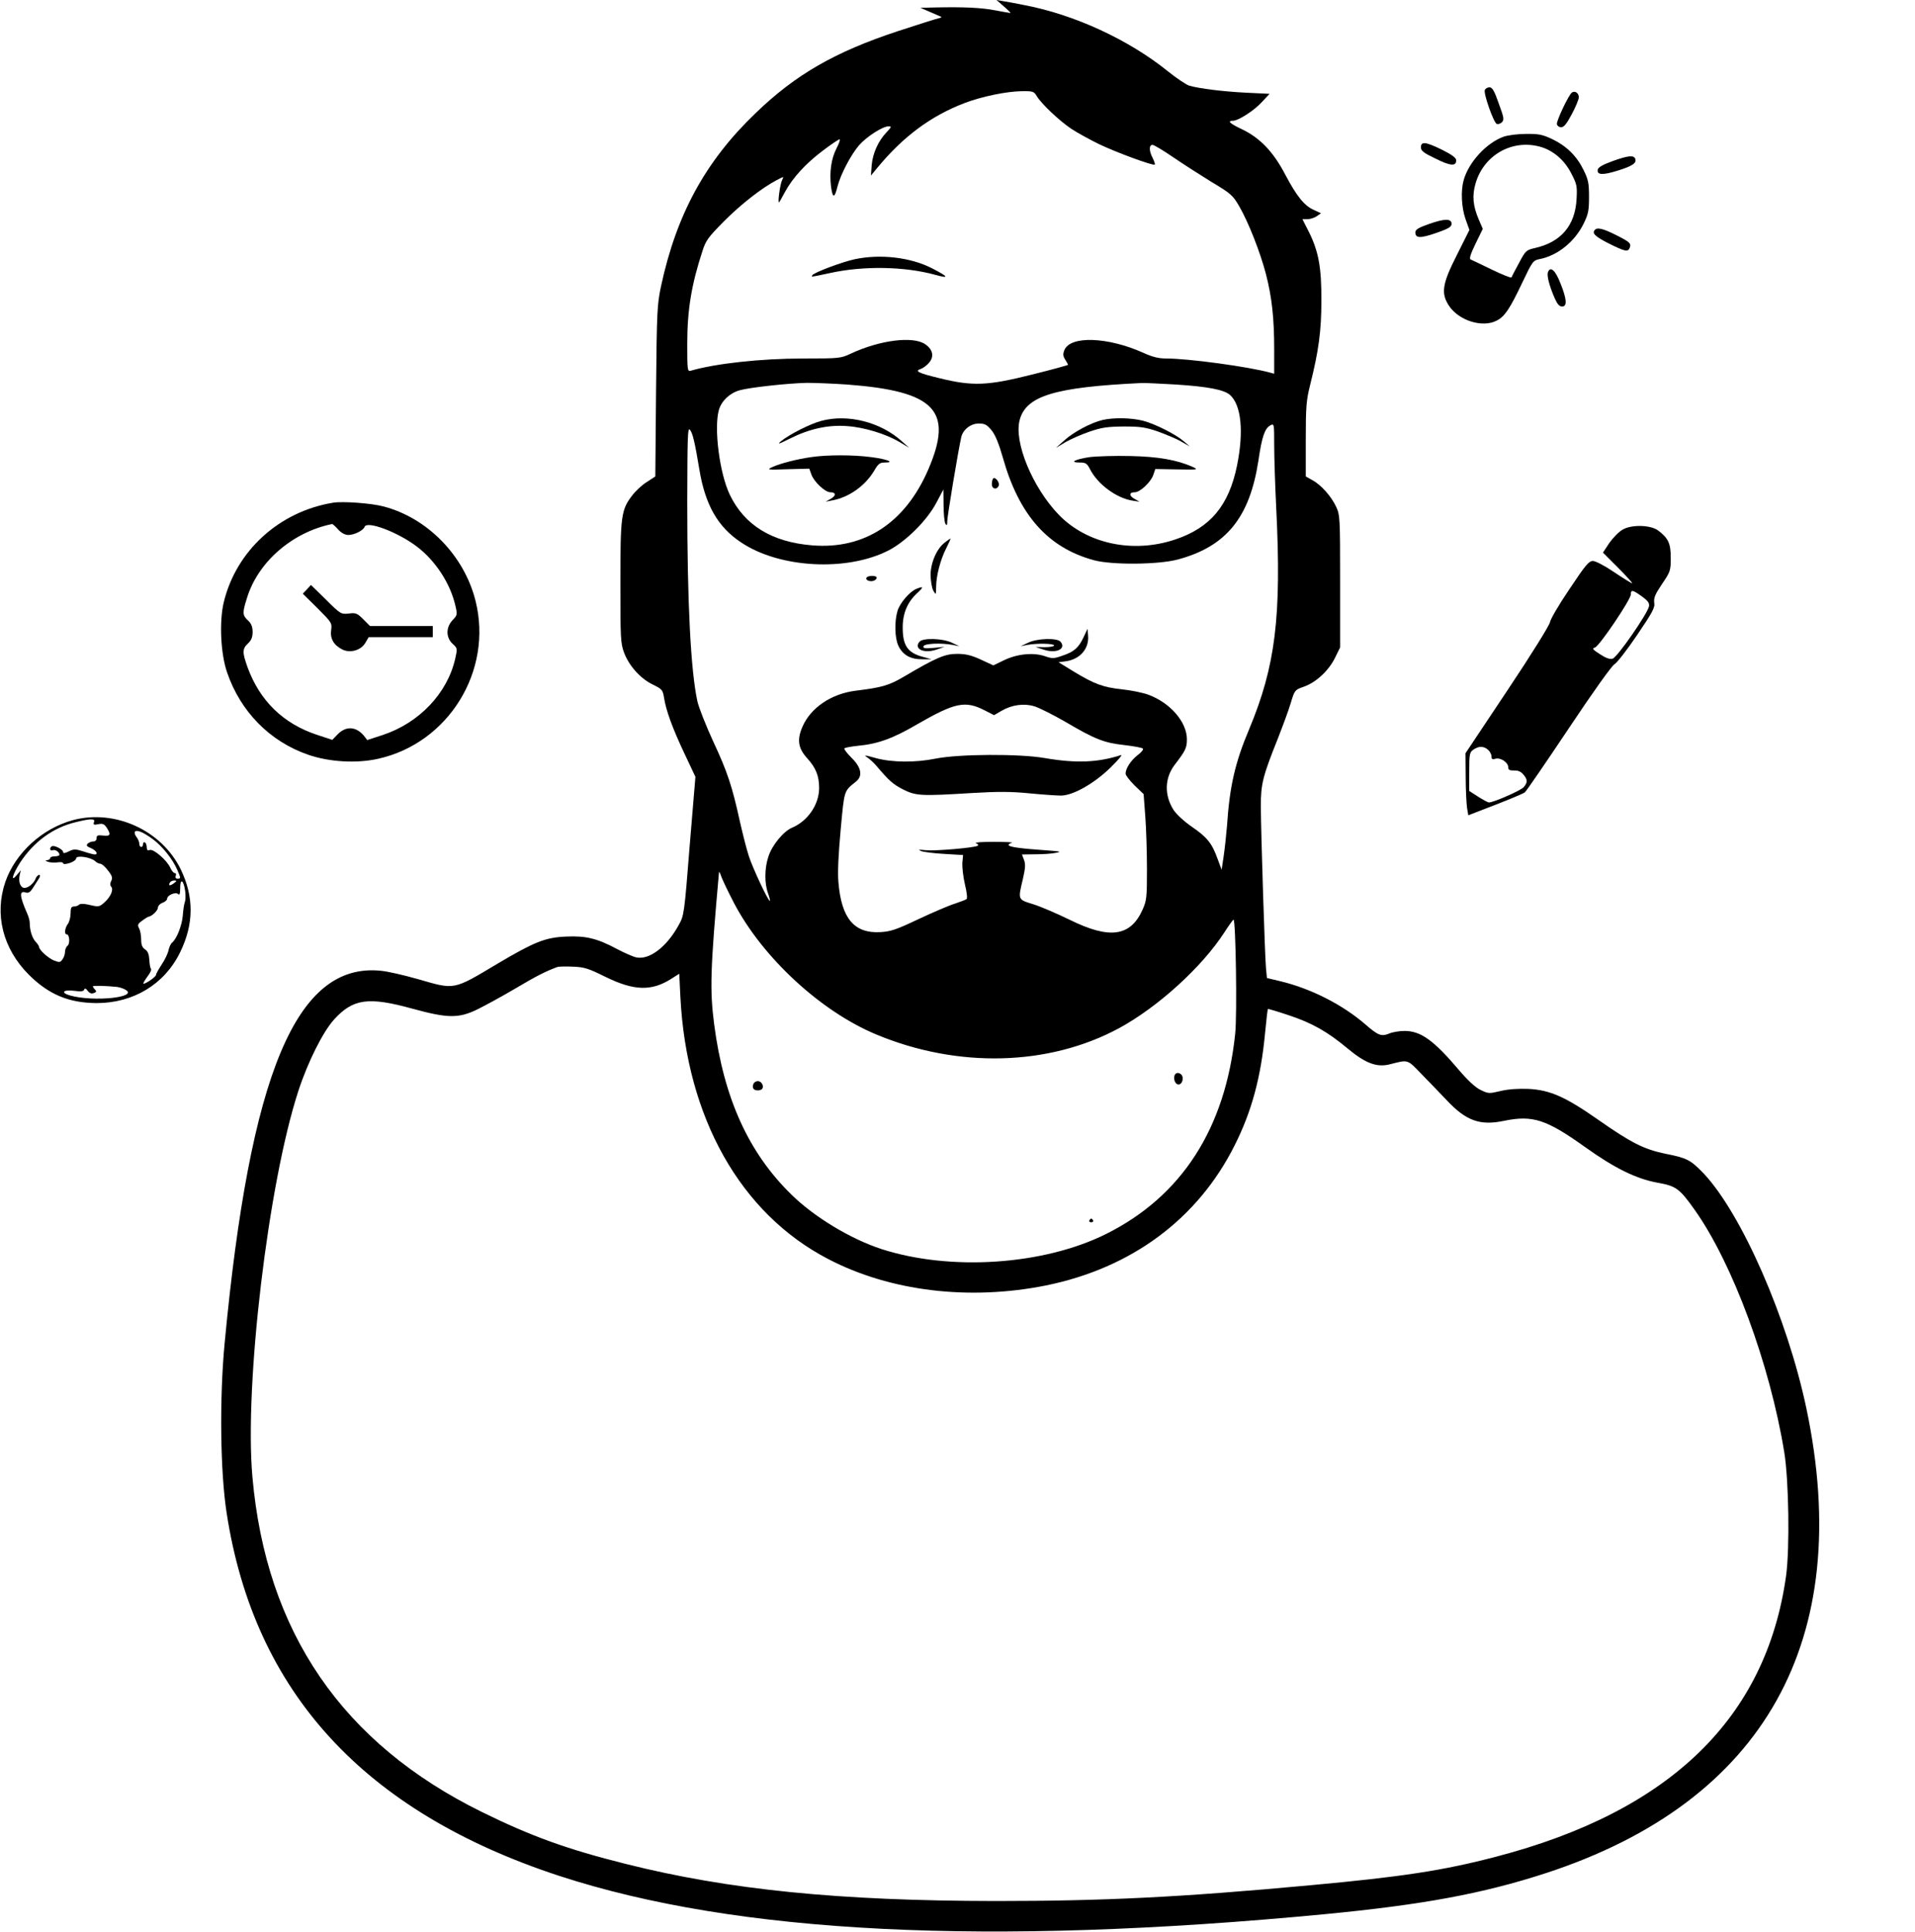 <?xml version="1.0" standalone="no"?>
<!DOCTYPE svg PUBLIC "-//W3C//DTD SVG 20010904//EN"
 "http://www.w3.org/TR/2001/REC-SVG-20010904/DTD/svg10.dtd">
<svg version="1.0" xmlns="http://www.w3.org/2000/svg"
 width="1031pt" height="1040pt" viewBox="0 0 1031 1040"
 preserveAspectRatio="xMidYMid meet">

<g transform="translate(0,1040) scale(0.1,-0.1)"
fill="#000000" stroke="none">
<path d="M5405 10365 c22 -19 38 -35 35 -35 -3 0 -39 6 -80 14 -77 15 -171 19
-320 16 l-85 -2 35 -15 c19 -8 46 -20 60 -26 23 -9 23 -11 5 -15 -11 -2 -109
-33 -219 -69 -340 -112 -553 -234 -769 -443 -269 -258 -425 -544 -508 -930
-21 -99 -23 -133 -27 -565 l-4 -460 -46 -30 c-26 -16 -61 -49 -79 -73 -59 -77
-63 -110 -63 -468 0 -301 1 -327 20 -378 27 -71 88 -139 154 -171 51 -25 54
-29 61 -71 10 -67 46 -166 111 -303 l58 -123 -31 -372 c-29 -366 -30 -374 -59
-426 -64 -117 -158 -189 -228 -174 -17 3 -64 24 -104 45 -109 58 -168 72 -276
67 -111 -5 -170 -29 -366 -145 -243 -145 -229 -142 -430 -84 -74 21 -164 42
-200 45 -454 46 -704 -551 -841 -2009 -28 -298 -23 -689 11 -909 148 -965 739
-1610 1792 -1955 953 -311 2304 -379 4118 -206 532 51 854 111 1192 221 1177
384 1666 1256 1403 2503 -103 487 -349 1048 -554 1265 -70 72 -88 82 -205 105
-116 24 -185 59 -366 186 -172 120 -255 157 -370 163 -56 2 -107 -1 -150 -11
-62 -15 -67 -15 -108 5 -28 13 -68 50 -116 106 -137 162 -207 212 -294 212
-27 0 -65 -6 -83 -14 -42 -17 -59 -11 -129 50 -123 106 -290 191 -454 231
l-75 18 -5 50 c-6 58 -27 721 -28 875 0 119 10 160 90 360 27 69 60 157 71
195 21 70 22 71 70 88 66 23 134 86 168 155 l28 57 0 355 c0 342 -1 357 -21
401 -27 58 -82 119 -128 144 l-36 20 0 200 c0 178 3 211 24 295 45 180 60 287
60 450 1 180 -15 267 -68 373 l-34 67 27 0 c14 0 37 7 50 16 l23 16 -39 18
c-51 23 -91 72 -154 191 -63 121 -135 196 -230 242 -68 32 -84 47 -51 47 29 0
116 56 157 102 l40 43 -125 6 c-123 6 -252 22 -308 38 -15 5 -67 39 -114 77
-212 171 -505 306 -775 357 -43 9 -94 18 -113 21 l-35 6 40 -35z m177 -483
c25 -41 120 -131 185 -175 32 -21 99 -58 148 -82 91 -44 294 -119 302 -111 3
2 -3 18 -11 35 -20 38 -21 71 -1 71 8 0 58 -30 112 -67 54 -37 148 -97 208
-134 102 -61 113 -71 147 -130 50 -86 114 -250 144 -366 32 -125 44 -237 44
-402 l0 -133 -22 6 c-116 32 -439 76 -558 76 -42 0 -75 8 -123 30 -193 87
-397 94 -427 14 -8 -20 -7 -32 5 -50 8 -13 15 -25 15 -28 0 -2 -87 -26 -192
-52 -242 -61 -321 -64 -500 -20 -116 28 -136 39 -100 50 11 4 29 17 41 30 32
34 25 74 -18 103 -66 45 -245 22 -401 -51 -53 -25 -61 -26 -257 -26 -226 0
-472 -27 -605 -66 -17 -5 -18 6 -18 143 0 183 22 319 82 502 18 57 32 75 117
161 93 93 205 180 284 221 38 20 38 20 28 0 -11 -20 -26 -129 -16 -120 2 3 17
28 32 57 41 75 111 152 203 221 45 34 85 61 90 61 5 0 -2 -21 -16 -48 -29 -56
-39 -128 -30 -206 9 -65 19 -65 35 0 16 64 72 171 116 222 40 46 127 102 159
102 17 0 16 -4 -11 -32 -45 -48 -74 -112 -80 -177 l-4 -56 33 40 c141 171 290
281 473 351 93 35 225 62 305 63 61 1 67 -1 82 -27z m-1022 -1552 c476 -36
575 -140 437 -459 -124 -286 -343 -429 -622 -407 -218 17 -367 108 -446 273
-55 115 -86 356 -59 455 14 50 59 92 112 107 58 16 264 38 363 40 44 0 141 -4
215 -9z m1770 0 c173 -11 260 -28 292 -56 61 -55 75 -197 38 -380 -44 -216
-144 -335 -332 -398 -228 -77 -475 -24 -627 132 -142 147 -244 393 -211 512
35 129 189 176 655 198 17 1 100 -3 185 -8z m-992 -246 c20 -24 39 -70 61
-147 87 -310 243 -486 491 -553 97 -26 347 -24 451 4 261 70 387 226 434 532
19 130 34 173 64 190 21 11 21 9 21 -107 0 -65 5 -217 11 -338 29 -586 -4
-851 -146 -1191 -76 -180 -105 -308 -119 -519 -4 -49 -12 -123 -18 -164 l-11
-73 -22 59 c-30 83 -55 115 -138 172 -41 28 -84 68 -99 91 -50 79 -48 170 5
241 60 78 67 93 67 139 0 93 -89 196 -207 240 -30 11 -94 24 -142 29 -102 11
-148 28 -259 95 l-83 51 39 5 c77 11 126 68 120 138 l-3 37 -21 -45 c-27 -57
-51 -79 -115 -100 -45 -16 -54 -16 -92 -3 -62 22 -151 13 -221 -21 l-58 -28
-67 31 c-52 24 -82 31 -128 31 -65 0 -111 -19 -287 -123 -80 -47 -118 -58
-257 -75 -133 -16 -245 -92 -289 -195 -30 -69 -23 -115 25 -168 48 -53 65 -96
65 -161 0 -89 -61 -178 -146 -214 -46 -19 -108 -95 -127 -155 -21 -63 -22
-143 -2 -198 8 -22 12 -41 10 -41 -10 0 -93 178 -113 240 -12 36 -33 119 -48
185 -42 192 -68 271 -144 433 -39 85 -77 181 -85 215 -36 164 -55 526 -55
1077 1 353 2 403 15 386 15 -20 26 -68 50 -212 31 -190 99 -311 225 -394 207
-139 570 -158 794 -43 93 48 208 162 258 258 l37 70 1 -85 c0 -47 5 -92 10
-100 7 -11 10 -8 10 16 0 25 58 374 75 450 9 41 51 74 94 74 33 0 44 -6 69
-36z m-35 -1509 l49 -25 41 24 c56 32 120 41 178 23 25 -8 99 -45 165 -83 161
-95 209 -113 317 -125 51 -6 96 -14 100 -19 5 -4 -8 -20 -28 -35 -37 -29 -65
-72 -65 -100 0 -9 22 -37 48 -63 l49 -47 9 -120 c5 -66 9 -194 9 -285 0 -152
-2 -169 -24 -218 -65 -144 -177 -160 -393 -53 -68 33 -156 71 -195 83 -84 26
-83 23 -56 136 13 57 15 80 6 103 l-11 29 71 1 c40 0 90 3 112 8 34 6 24 8
-61 14 -132 9 -194 18 -194 28 0 4 8 10 18 12 9 3 -35 5 -98 5 -63 0 -106 -3
-96 -7 11 -4 15 -10 10 -14 -19 -11 -228 -29 -279 -24 -40 4 -45 4 -25 -5 14
-5 70 -12 125 -15 l100 -6 -4 -44 c-1 -24 5 -75 14 -114 10 -40 14 -74 9 -79
-5 -4 -34 -15 -64 -25 -30 -9 -118 -47 -195 -83 -120 -57 -150 -67 -206 -70
-140 -8 -209 74 -225 268 -5 52 0 152 12 283 20 216 17 207 82 259 38 30 30
76 -23 128 -24 24 -42 47 -39 51 2 4 35 10 72 14 108 10 189 39 322 117 202
116 257 128 363 73z m-1352 -1035 c154 -295 469 -586 769 -710 439 -182 927
-169 1305 35 210 114 447 330 567 516 24 37 46 68 49 68 12 2 20 -513 9 -614
-53 -510 -288 -875 -695 -1078 -337 -168 -839 -201 -1210 -81 -167 55 -361
172 -484 293 -231 225 -364 519 -416 916 -24 186 -21 294 26 820 0 6 7 -7 14
-28 8 -21 38 -83 66 -137z m-691 -399 c153 -75 247 -78 353 -11 l44 28 6 -124
c33 -651 324 -1167 796 -1412 334 -174 759 -225 1173 -142 461 94 818 359
1016 756 91 181 141 366 163 604 7 69 13 126 15 128 1 2 51 -13 111 -33 127
-42 210 -89 319 -180 95 -79 156 -102 225 -85 102 26 94 29 172 -52 40 -41
101 -104 136 -141 104 -111 179 -138 308 -111 155 32 228 8 438 -142 158 -113
274 -170 389 -191 100 -18 118 -31 199 -145 205 -288 406 -833 483 -1305 25
-153 30 -520 10 -666 -107 -766 -625 -1268 -1560 -1512 -285 -75 -511 -109
-1001 -154 -701 -65 -1112 -85 -1695 -85 -843 1 -1435 60 -1992 200 -312 78
-507 148 -773 279 -752 370 -1162 968 -1236 1804 -44 497 85 1580 247 2077 51
157 133 320 193 386 102 112 185 123 421 58 190 -52 248 -53 348 -5 39 19 131
69 204 112 116 69 166 94 228 117 8 3 47 4 85 2 61 -2 84 -10 175 -55z"/>
<path d="M4600 9004 c-69 -15 -217 -71 -226 -85 -7 -11 -13 -12 94 11 182 40
403 36 569 -10 76 -21 70 -10 -20 36 -115 59 -279 78 -417 48z"/>
<path d="M4421 8134 c-60 -16 -170 -72 -216 -109 -23 -19 -11 -16 50 15 104
52 206 74 306 66 91 -6 208 -42 281 -85 l53 -32 -38 34 c-115 105 -293 150
-436 111z"/>
<path d="M4366 7939 c-77 -11 -165 -34 -207 -53 -33 -15 -29 -16 82 -12 l116
3 12 -33 c14 -38 73 -94 101 -94 31 0 33 -18 3 -35 l-28 -16 35 7 c90 16 179
79 227 161 21 36 30 43 56 43 58 0 14 18 -72 29 -96 13 -239 13 -325 0z"/>
<path d="M5936 8139 c-61 -14 -157 -65 -206 -110 l-45 -40 50 30 c28 16 86 42
130 57 67 23 97 27 185 28 89 0 117 -4 184 -27 43 -16 100 -39 125 -54 l46
-26 -30 26 c-45 39 -154 94 -221 112 -64 16 -157 18 -218 4z"/>
<path d="M5865 7939 c-79 -12 -110 -29 -52 -29 32 0 39 -4 56 -37 41 -80 141
-154 227 -168 l39 -6 -28 16 c-30 17 -28 35 3 35 28 0 87 56 99 93 l11 32 117
-2 c114 -2 117 -2 83 14 -84 37 -184 55 -335 58 -82 2 -181 -1 -220 -6z"/>
<path d="M5347 7824 c-4 -4 -7 -18 -7 -31 0 -26 27 -32 37 -7 6 17 -19 49 -30
38z"/>
<path d="M5086 7479 c-44 -34 -76 -110 -76 -176 1 -32 7 -69 15 -83 14 -24 14
-24 15 20 0 59 23 148 55 210 14 28 24 50 22 50 -3 0 -16 -9 -31 -21z"/>
<path d="M4665 7290 c-8 -13 20 -24 40 -16 8 3 15 10 15 16 0 13 -47 13 -55 0z"/>
<path d="M4934 7230 c-36 -14 -90 -77 -102 -119 -17 -56 -15 -147 5 -188 23
-49 66 -73 128 -72 l50 0 -47 13 c-82 22 -108 61 -108 158 0 77 26 137 77 184
37 34 36 40 -3 24z"/>
<path d="M4950 6945 c-32 -39 25 -65 92 -42 l43 15 -59 -6 c-48 -4 -58 -2 -54
9 5 15 95 19 158 7 l35 -7 -40 19 c-50 24 -157 27 -175 5z"/>
<path d="M5535 6940 l-40 -19 35 7 c53 10 145 8 145 -3 0 -5 -22 -9 -50 -9
l-50 1 43 -14 c67 -23 124 3 92 42 -18 22 -125 19 -175 -5z"/>
<path d="M4670 6322 c14 -10 34 -28 45 -41 73 -86 93 -103 147 -131 71 -35 96
-36 374 -19 136 8 207 8 308 -2 72 -7 148 -12 170 -12 65 2 175 64 263 149 43
42 69 73 58 69 -124 -40 -241 -45 -410 -16 -138 24 -463 22 -588 -3 -108 -22
-236 -21 -322 3 -61 17 -67 17 -45 3z"/>
<path d="M6332 4621 c-19 -11 -11 -55 10 -59 22 -4 35 36 17 54 -9 8 -19 10
-27 5z"/>
<path d="M4056 4564 c-8 -21 1 -34 24 -34 10 0 21 4 24 9 10 16 -5 41 -24 41
-10 0 -21 -7 -24 -16z"/>
<path d="M5865 3830 c-3 -5 1 -10 10 -10 9 0 13 5 10 10 -3 6 -8 10 -10 10 -2
0 -7 -4 -10 -10z"/>
<path d="M7994 9915 c-8 -19 48 -176 64 -182 8 -3 20 1 28 9 13 13 11 25 -17
101 -24 69 -35 87 -50 87 -11 0 -22 -7 -25 -15z"/>
<path d="M8463 9902 c-17 -11 -84 -153 -81 -170 2 -10 12 -17 23 -17 15 0 30
19 57 70 21 39 38 80 38 91 0 23 -20 37 -37 26z"/>
<path d="M8095 9664 c-92 -33 -188 -137 -215 -234 -16 -57 -12 -146 10 -209
l21 -59 -67 -134 c-80 -157 -87 -207 -43 -274 53 -80 180 -120 257 -80 43 22
70 62 137 203 55 116 59 121 93 128 96 18 190 93 238 191 25 51 29 70 29 144
0 74 -4 93 -29 144 -37 76 -92 130 -169 167 -53 25 -73 29 -142 28 -44 0 -98
-7 -120 -15z m197 -54 c69 -19 130 -71 166 -141 31 -59 34 -70 30 -139 -7
-143 -83 -233 -223 -265 -48 -11 -51 -13 -87 -81 -21 -38 -39 -73 -40 -77 -2
-5 -49 14 -105 41 -57 28 -108 52 -115 55 -9 3 -2 27 26 85 l39 80 -22 51
c-31 73 -36 128 -17 193 44 153 197 240 348 198z"/>
<path d="M7650 9607 c0 -19 14 -30 79 -61 80 -40 111 -42 111 -9 0 13 -23 30
-75 56 -89 44 -115 47 -115 14z"/>
<path d="M8680 9532 c-50 -18 -76 -33 -78 -45 -6 -29 26 -31 106 -6 81 25 104
41 96 64 -8 21 -38 18 -124 -13z"/>
<path d="M7693 9194 c-57 -20 -73 -30 -73 -45 0 -32 26 -33 113 -3 66 23 82
33 82 49 0 29 -37 29 -122 -1z"/>
<path d="M8587 9163 c-18 -18 0 -36 73 -73 88 -44 105 -48 114 -24 9 24 1 31
-74 69 -68 34 -100 42 -113 28z"/>
<path d="M8334 8935 c-7 -18 6 -71 36 -140 14 -32 25 -45 40 -45 28 0 26 38
-9 125 -27 70 -54 94 -67 60z"/>
<path d="M1795 7694 c-292 -47 -525 -260 -591 -539 -24 -104 -16 -276 19 -376
72 -210 230 -371 436 -442 112 -39 260 -48 376 -22 380 84 620 474 525 851
-61 244 -260 447 -497 508 -64 17 -216 28 -268 20z m25 -144 c17 -19 38 -30
55 -30 32 0 81 24 88 44 13 34 180 -29 282 -107 99 -75 180 -198 207 -319 11
-46 10 -50 -15 -76 -37 -39 -37 -94 0 -128 26 -24 26 -25 14 -79 -42 -187
-194 -347 -391 -412 l-83 -27 -16 21 c-42 52 -96 56 -141 12 l-31 -32 -82 27
c-182 60 -308 183 -374 363 -29 81 -29 100 2 129 18 17 25 33 25 62 0 28 -7
45 -25 62 -30 28 -31 40 -5 122 60 194 244 353 458 397 2 1 17 -12 32 -29z"/>
<path d="M1652 7227 l-22 -23 79 -78 c76 -76 79 -80 74 -117 -7 -46 13 -81 59
-105 43 -22 103 -5 126 37 l17 29 173 0 172 0 0 30 0 30 -169 0 -169 0 -36 36
c-33 33 -40 36 -79 31 -41 -4 -44 -3 -122 75 l-81 79 -22 -24z"/>
<path d="M8738 7550 c-21 -11 -53 -44 -73 -72 l-35 -53 82 -82 c46 -46 79 -83
75 -83 -4 0 -48 27 -97 60 -50 34 -100 60 -114 60 -22 0 -41 -23 -126 -151
-56 -82 -103 -163 -105 -178 -2 -16 -102 -177 -229 -367 l-226 -339 1 -125 c0
-69 4 -144 7 -167 l7 -42 145 56 c80 31 151 61 159 67 8 6 114 161 237 345
130 195 232 338 246 345 12 6 67 76 121 156 84 124 98 149 93 176 -3 26 5 45
42 100 45 66 47 72 47 141 0 77 -13 106 -68 147 -40 30 -140 33 -189 6z m102
-361 c33 -24 41 -36 38 -53 -8 -40 -171 -275 -196 -282 -15 -4 -36 3 -68 24
-40 26 -44 31 -27 36 24 8 193 258 193 286 0 27 10 25 60 -11z m-828 -826 c10
-9 18 -25 18 -35 0 -15 5 -18 20 -13 27 9 70 -19 70 -45 0 -15 7 -18 32 -18
21 1 37 -6 50 -22 23 -28 23 -42 1 -68 -16 -18 -162 -82 -187 -82 -5 0 -31 14
-58 31 l-48 31 0 103 c0 96 2 105 22 119 29 21 57 20 80 -1z"/>
<path d="M393 5985 c-166 -45 -310 -177 -364 -332 -60 -175 -14 -359 125 -499
108 -108 216 -153 366 -154 198 0 366 101 450 274 74 151 75 298 3 446 -103
211 -355 325 -580 265z m113 -11 c-5 -14 -1 -16 23 -11 24 5 32 1 45 -18 25
-38 20 -48 -19 -43 -29 3 -35 1 -35 -14 0 -11 -7 -18 -18 -18 -10 0 -23 -5
-30 -12 -9 -9 -5 -15 18 -24 29 -13 41 -34 19 -34 -5 0 -32 7 -59 16 -44 14
-52 14 -79 1 -22 -11 -31 -12 -31 -4 0 14 -49 39 -61 31 -15 -9 -10 -27 5 -21
14 5 36 -10 36 -25 0 -4 -11 -8 -25 -8 -14 0 -25 -4 -25 -10 0 -5 -8 -10 -17
-11 -12 -1 -9 -4 7 -9 14 -4 37 -5 53 -2 15 2 27 0 27 -5 0 -6 13 -6 35 1 19
6 35 17 35 25 0 18 77 7 101 -14 8 -8 22 -15 30 -15 8 -1 26 -17 41 -37 22
-28 25 -39 17 -55 -7 -13 -7 -23 0 -32 14 -16 -5 -57 -39 -86 -26 -23 -30 -23
-85 -10 -25 6 -44 5 -49 0 -6 -6 -18 -10 -28 -10 -14 0 -18 -8 -18 -37 0 -21
-7 -47 -15 -57 -16 -22 -20 -56 -6 -56 15 0 19 -49 5 -61 -8 -6 -14 -21 -14
-33 0 -12 -6 -31 -14 -41 -12 -17 -16 -17 -47 -5 -32 14 -78 56 -79 73 0 4 -8
17 -19 28 -18 20 -31 61 -31 101 0 11 -6 34 -14 51 -42 96 -43 124 -6 112 12
-4 23 3 34 20 9 14 23 36 32 50 11 16 12 25 5 25 -6 0 -14 -8 -18 -17 -9 -27
-40 -53 -61 -53 -22 0 -34 32 -26 70 l6 25 -21 -25 c-36 -44 -24 2 17 66 74
113 178 189 300 218 81 20 106 20 98 0z m316 -91 c51 -37 109 -110 133 -167
19 -44 19 -46 0 -46 -9 0 -12 6 -9 15 4 8 1 15 -5 15 -7 0 -17 13 -24 28 -17
40 -91 104 -111 96 -11 -4 -16 0 -16 14 0 12 -4 24 -10 27 -5 3 -10 -1 -10 -9
0 -22 -20 -20 -20 2 0 9 -7 26 -15 36 -8 10 -12 23 -9 28 9 13 44 -1 96 -39z
m114 -238 c-21 -16 -32 -13 -21 4 3 6 14 11 23 11 15 -1 15 -2 -2 -15z m61
-43 c3 -23 2 -49 -2 -59 -4 -10 -9 -43 -11 -73 -5 -54 -33 -125 -58 -145 -7
-5 -15 -24 -19 -41 -3 -17 -20 -52 -37 -77 -16 -25 -30 -49 -30 -55 0 -11 -62
-53 -68 -47 -2 2 8 19 22 38 14 18 23 37 19 41 -4 4 -8 26 -9 49 -2 30 -8 46
-23 56 -15 10 -21 24 -21 53 0 22 -5 49 -11 60 -10 18 -8 24 17 42 16 12 31
21 34 21 17 2 50 33 50 48 0 9 11 22 25 27 14 5 25 15 25 22 0 19 46 38 59 25
8 -8 11 2 11 33 0 55 19 42 27 -18z m-367 -515 c14 -2 34 -8 45 -15 74 -41
-171 -67 -298 -31 -53 15 -37 33 23 25 35 -5 50 -3 53 6 3 9 9 8 19 -6 10 -13
21 -17 33 -12 14 5 16 9 7 18 -7 7 -12 14 -12 18 0 5 75 3 130 -3z"/>
</g>
</svg>
